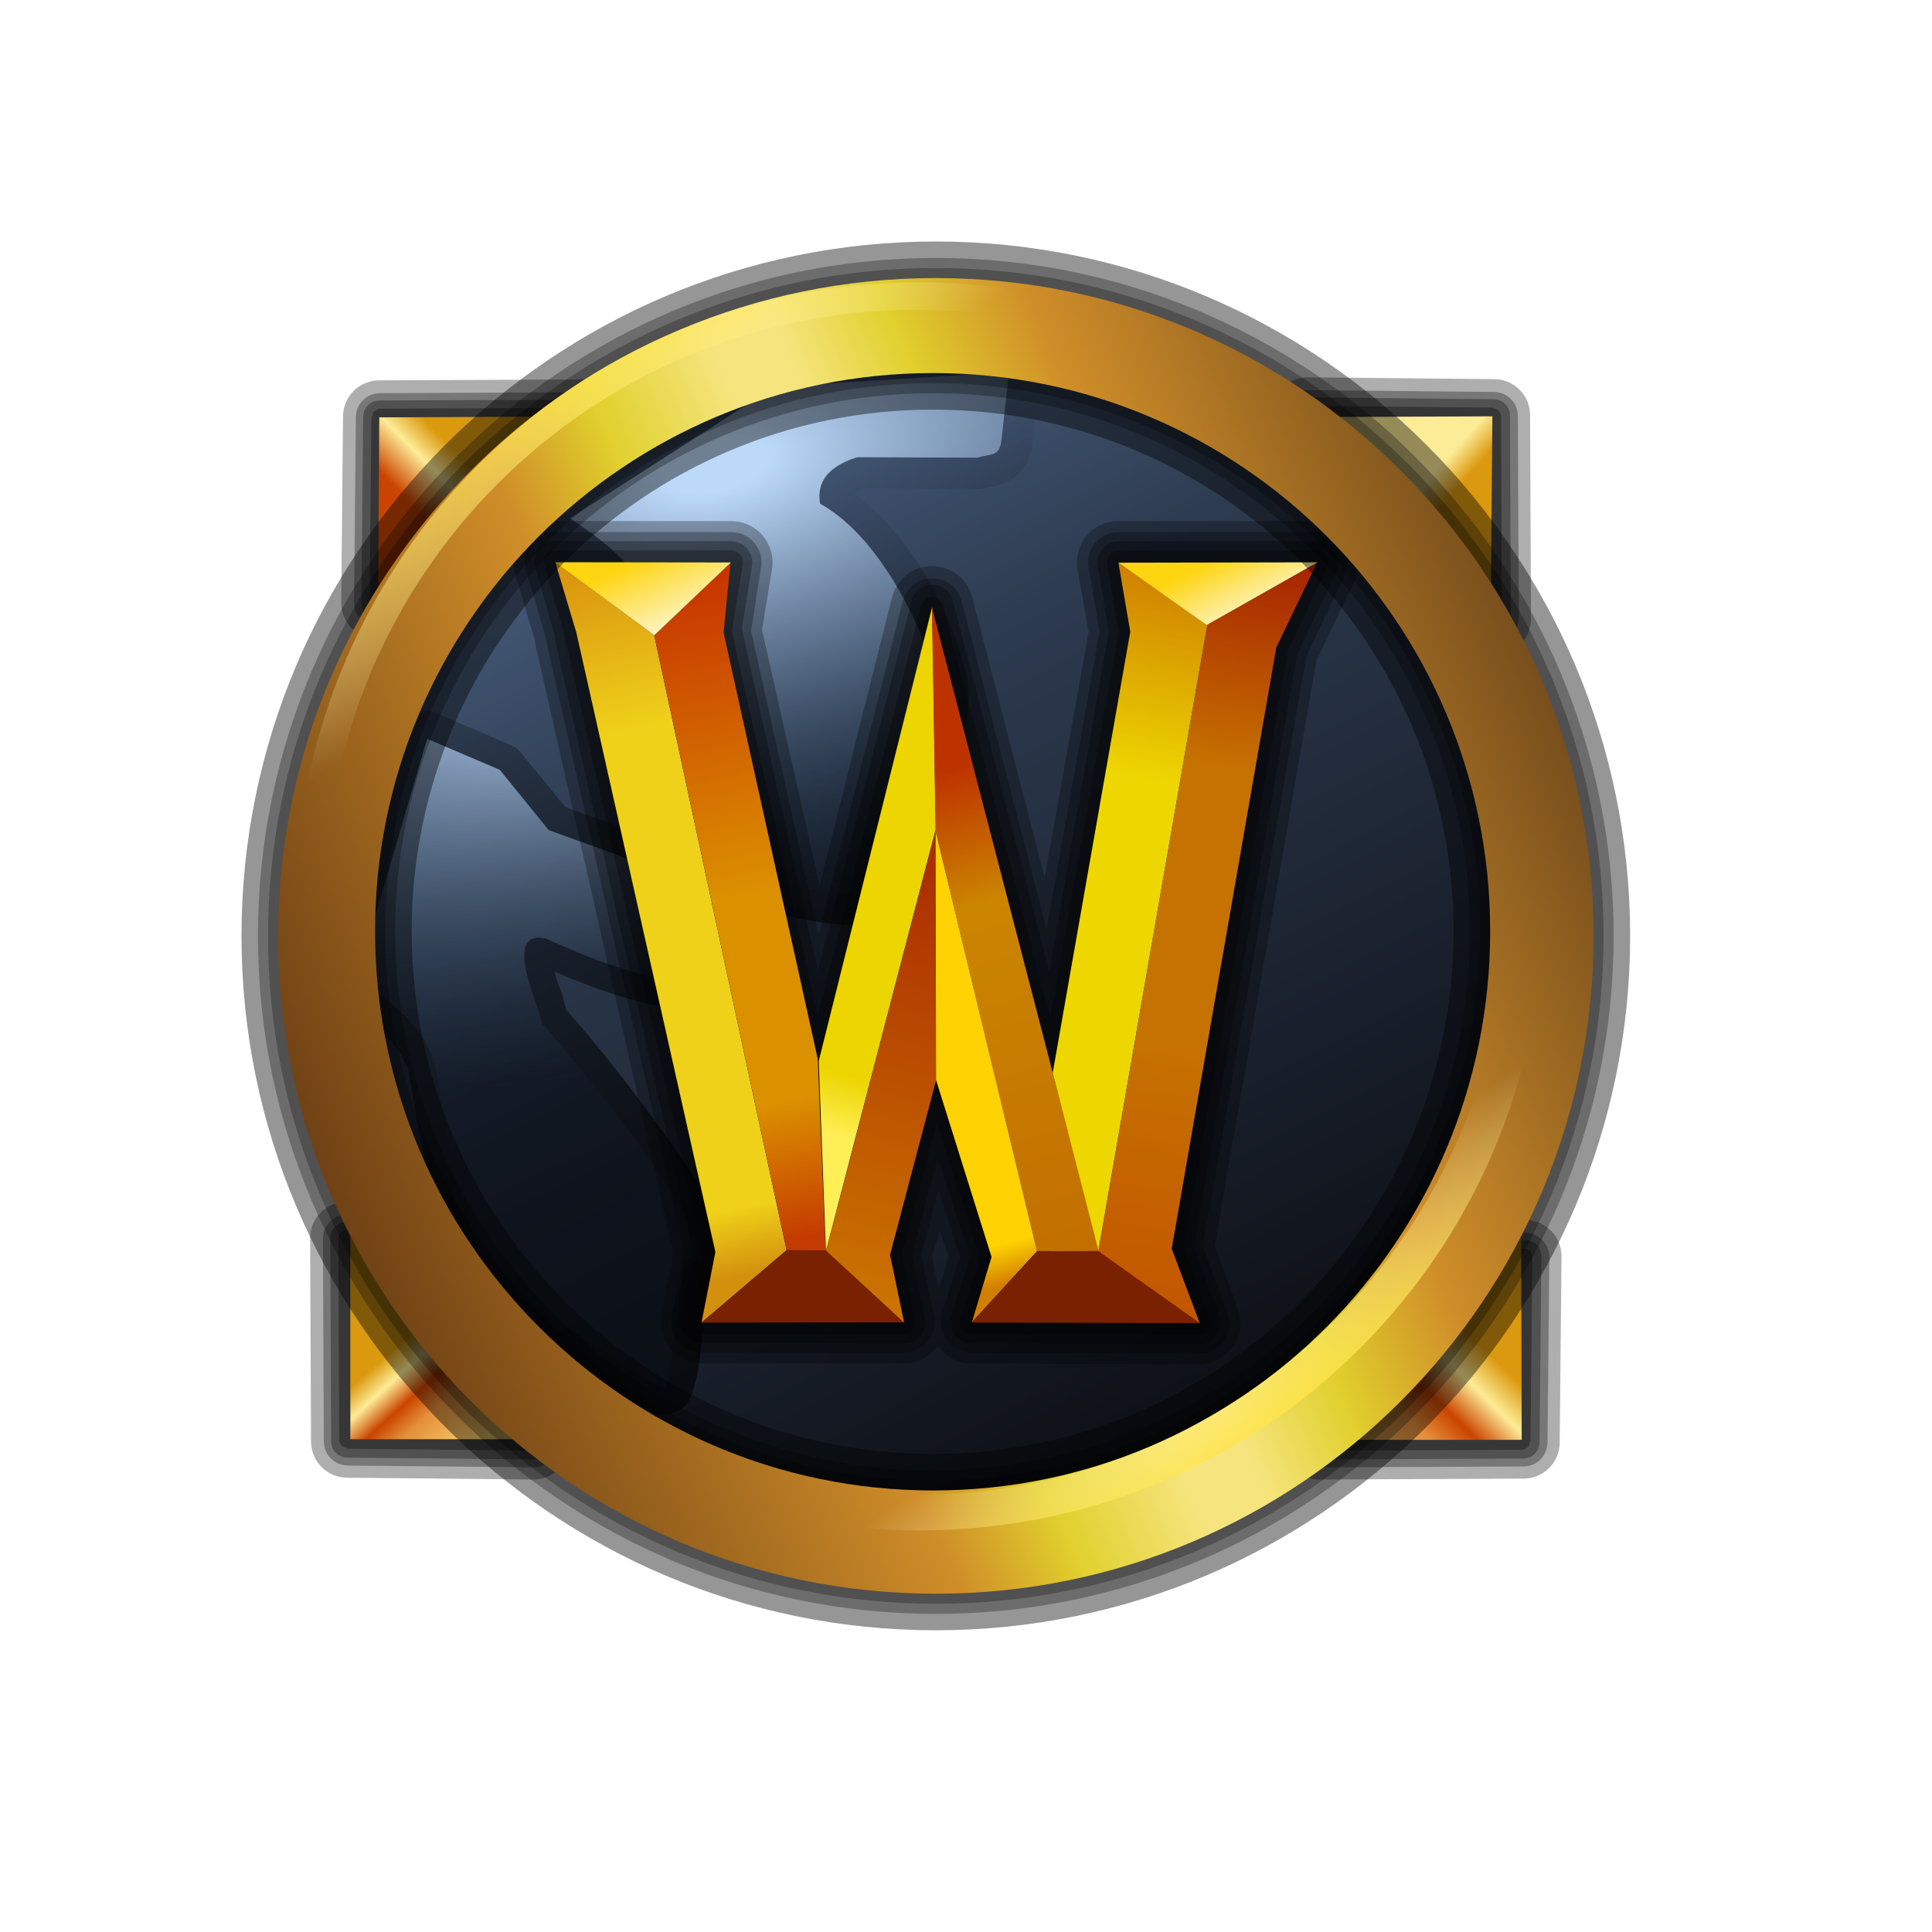 
<svg width="64" height="64" viewBox="0 0 64 64" fill="none" xmlns="http://www.w3.org/2000/svg">
<path d="M50.845 30.93C50.848 41.918 42.176 50.83 31.475 50.833C20.773 50.837 12.095 41.93 12.092 30.941V30.928C12.089 19.939 20.761 11.027 31.462 11.024C42.164 11.021 50.841 19.926 50.845 30.916V30.93Z" fill="url(#paint0_linear_210_5736)"/>
<path d="M33.363 11.3L25.606 11.784C25.434 11.793 25.267 11.845 25.121 11.935L18.333 16.293C18.187 16.384 18.065 16.509 17.98 16.658C17.895 16.808 17.849 16.976 17.846 17.148C17.843 17.319 17.883 17.489 17.963 17.641C18.043 17.793 18.16 17.923 18.303 18.018C19.198 18.621 20.084 19.314 20.333 19.955C20.87 21.375 21.479 23.456 22 25.252C22.229 26.053 22.471 26.851 22.728 27.643C22.837 27.975 22.927 28.271 23.03 28.521C23.133 28.771 23.198 28.961 23.455 29.247C23.494 29.28 23.533 29.31 23.576 29.338C24.035 29.711 24.513 29.916 25.091 30.095C25.669 30.274 26.336 30.415 26.97 30.519C27.604 30.623 28.212 30.66 28.758 30.67C29.304 30.68 29.689 30.799 30.334 30.398C30.365 30.38 30.396 30.359 30.425 30.338C30.701 30.118 30.73 29.971 30.789 29.854C30.848 29.736 30.898 29.639 30.94 29.52C31.024 29.284 31.101 29.019 31.182 28.703C31.569 27.182 31.842 25.634 32.001 24.072C32.071 23.387 32.154 22.933 32.001 22.317C31.993 22.285 32.01 22.259 32.001 22.226H31.969C31.814 21.478 31.416 20.394 30.727 19.17C30.112 18.081 29.288 17.125 28.302 16.355C28.337 16.318 28.416 16.253 28.605 16.173L32.393 16.202C32.507 16.201 32.619 16.18 32.727 16.142C32.816 16.113 32.91 16.175 33.363 15.96C33.59 15.854 33.867 15.607 33.999 15.355C34.131 15.102 34.186 14.888 34.212 14.658L34.454 12.449C34.472 12.299 34.458 12.146 34.41 12.003C34.363 11.859 34.284 11.727 34.18 11.617C34.076 11.508 33.948 11.422 33.807 11.367C33.666 11.312 33.514 11.289 33.363 11.3Z" fill="url(#paint1_linear_210_5736)"/>
<path d="M33.423 12.328L33.181 14.534C33.113 15.162 32.848 15.009 32.383 15.16L28.392 15.146C27.214 15.523 27.085 16.149 27.165 16.684C29.401 17.925 30.797 21.45 31 22.497C31.287 23.506 30.181 29.206 29.788 29.518C29.126 29.93 25.201 29.354 24.212 28.55C23.681 27.954 22.431 22.577 21.303 19.591C20.888 18.523 19.775 17.772 18.879 17.17L25.667 12.811L33.423 12.328Z" fill="url(#paint2_radial_210_5736)"/>
<path d="M14.061 23.557C13.877 23.574 13.703 23.648 13.562 23.767C13.421 23.886 13.32 24.045 13.273 24.224L10.94 32.184C10.887 32.367 10.893 32.563 10.959 32.742C11.024 32.922 11.145 33.076 11.304 33.182C12.199 33.784 13.125 34.486 13.395 35.179C13.42 35.233 13.45 35.283 13.486 35.331C13.493 35.357 13.504 35.368 13.516 35.422C13.557 35.602 13.606 35.914 13.667 36.269C13.79 36.978 13.96 37.94 14.182 38.932C14.404 39.925 14.677 40.951 15.091 41.838C15.505 42.725 16.059 43.547 17.031 43.866C16.795 43.789 16.991 43.876 17.122 43.957C17.253 44.038 17.424 44.15 17.637 44.29C18.062 44.571 18.605 44.924 19.151 45.289C19.698 45.654 20.248 46.041 20.697 46.317C20.921 46.456 21.125 46.558 21.303 46.651C21.392 46.697 21.473 46.733 21.576 46.772C21.678 46.81 21.739 46.906 22.152 46.832C22.627 46.746 22.773 46.482 22.849 46.347C22.925 46.213 22.941 46.111 22.97 46.014C23.027 45.822 23.087 45.629 23.121 45.409C23.192 44.968 23.244 44.425 23.304 43.896C23.364 43.367 23.425 42.832 23.486 42.473C23.511 42.326 23.531 42.261 23.546 42.201C23.613 42.144 23.708 42.152 23.759 42.08C23.956 41.802 23.979 41.514 23.971 41.294C23.954 40.853 23.814 40.516 23.637 40.143C23.284 39.396 22.706 38.537 22.062 37.631C20.817 35.881 19.395 34.158 18.759 33.455C18.706 33.28 18.675 33.101 18.608 32.91C18.523 32.672 18.428 32.412 18.365 32.184C19.706 32.755 21.096 33.27 22.638 33.455C22.729 33.459 22.821 33.449 22.91 33.424C23.391 33.344 23.86 33.201 24.305 33C24.566 32.882 24.844 32.761 25.092 32.546C25.34 32.331 25.616 31.986 25.668 31.517C25.691 31.304 25.638 31.089 25.517 30.912C23.793 28.34 21.317 27.682 18.729 26.736L17.242 24.919C17.151 24.814 17.037 24.731 16.909 24.677L14.514 23.648C14.374 23.578 14.217 23.547 14.061 23.557Z" fill="url(#paint3_linear_210_5736)"/>
<path d="M18.176 27.497C20.91 28.516 23.153 29.035 24.749 31.418C24.681 32.044 23.308 32.467 22.751 32.558C21.094 32.359 19.57 31.765 18.074 31.087C16.594 30.769 17.882 33.376 17.961 33.911C19.018 35.059 24.26 41.479 22.821 41.653C22.468 41.697 22.316 45.91 21.988 45.968C21.659 46.026 17.661 43.122 17.302 43.005C14.997 42.247 14.619 35.064 14.243 34.849C13.829 33.781 12.714 33.03 11.818 32.428L14.149 24.474L16.556 25.502L18.176 27.497Z" fill="url(#paint4_radial_210_5736)"/>
<path d="M50.716 20.489L50.686 13.77C50.688 13.61 50.658 13.452 50.598 13.304C50.538 13.156 50.449 13.022 50.336 12.909C50.223 12.796 50.088 12.707 49.94 12.647C49.792 12.587 49.634 12.557 49.474 12.559L43.322 12.499C43.087 12.498 42.856 12.565 42.658 12.694C42.461 12.823 42.306 13.007 42.212 13.223C42.118 13.439 42.091 13.678 42.132 13.91C42.173 14.142 42.282 14.356 42.444 14.527L48.626 21.306C48.96 21.676 49.489 21.799 49.954 21.618C50.181 21.529 50.375 21.374 50.511 21.172C50.647 20.971 50.719 20.732 50.716 20.489Z" fill="black" fill-opacity="0.318"/>
<path d="M50.312 20.49L50.282 13.771C50.28 13.563 50.196 13.364 50.049 13.217C49.902 13.071 49.703 12.987 49.495 12.984L43.343 12.924C43.189 12.923 43.037 12.967 42.907 13.051C42.776 13.134 42.673 13.254 42.609 13.394C42.545 13.535 42.523 13.691 42.546 13.844C42.569 13.997 42.635 14.14 42.737 14.256L48.919 21.035C49.028 21.155 49.171 21.238 49.329 21.275C49.487 21.311 49.652 21.299 49.803 21.24C49.954 21.181 50.083 21.078 50.174 20.944C50.265 20.81 50.313 20.652 50.312 20.49Z" fill="black" fill-opacity="0.318"/>
<path d="M50.05 20.489L50.02 13.769C50.022 13.697 50.008 13.626 49.981 13.559C49.955 13.493 49.915 13.432 49.864 13.381C49.813 13.33 49.752 13.29 49.686 13.264C49.619 13.237 49.547 13.223 49.475 13.224L43.324 13.164C43.218 13.163 43.115 13.194 43.026 13.251C42.938 13.309 42.868 13.391 42.826 13.487C42.784 13.584 42.771 13.691 42.789 13.795C42.808 13.899 42.856 13.995 42.929 14.072L49.111 20.851C49.183 20.933 49.279 20.991 49.386 21.017C49.492 21.043 49.604 21.036 49.707 20.996C49.809 20.957 49.897 20.887 49.958 20.797C50.02 20.706 50.052 20.599 50.05 20.489Z" fill="black" fill-opacity="0.318"/>
<path d="M49.753 20.494L49.723 13.774C49.719 13.742 49.709 13.711 49.693 13.683C49.68 13.649 49.659 13.618 49.633 13.592C49.624 13.582 49.614 13.572 49.603 13.562C49.566 13.542 49.524 13.532 49.482 13.532C49.472 13.521 49.462 13.511 49.452 13.502L43.3 13.442C43.279 13.449 43.258 13.46 43.24 13.472C43.208 13.476 43.177 13.487 43.149 13.502C43.126 13.519 43.105 13.539 43.089 13.562C43.073 13.591 43.063 13.621 43.059 13.653C43.043 13.703 43.043 13.755 43.059 13.804C43.072 13.838 43.093 13.869 43.119 13.895L49.3 20.675C49.329 20.7 49.363 20.718 49.4 20.729C49.437 20.739 49.475 20.741 49.513 20.735C49.555 20.735 49.597 20.725 49.634 20.705C49.646 20.695 49.654 20.686 49.664 20.675C49.691 20.649 49.711 20.618 49.724 20.584C49.739 20.556 49.749 20.525 49.753 20.494Z" fill="black" fill-opacity="0.333"/>
<path d="M43.69 13.816L49.438 13.791L49.383 19.959L43.69 13.816Z" fill="url(#paint5_linear_210_5736)"/>
<path d="M43.727 49.011L50.455 48.981C50.615 48.983 50.773 48.953 50.921 48.893C51.069 48.832 51.203 48.743 51.316 48.63C51.429 48.518 51.518 48.384 51.578 48.236C51.639 48.088 51.669 47.93 51.667 47.77L51.727 41.626C51.729 41.39 51.662 41.159 51.533 40.961C51.404 40.764 51.22 40.608 51.003 40.514C50.787 40.421 50.547 40.393 50.315 40.435C50.082 40.476 49.867 40.586 49.697 40.749L42.909 46.923C42.728 47.086 42.601 47.301 42.546 47.538C42.49 47.774 42.508 48.023 42.596 48.249C42.685 48.476 42.841 48.67 43.043 48.806C43.245 48.942 43.484 49.014 43.727 49.011Z" fill="black" fill-opacity="0.318"/>
<path d="M43.747 48.608L50.475 48.578C50.683 48.575 50.882 48.491 51.029 48.345C51.175 48.198 51.26 47.999 51.263 47.792L51.323 41.648C51.324 41.493 51.28 41.341 51.196 41.211C51.113 41.08 50.993 40.977 50.852 40.913C50.712 40.849 50.555 40.827 50.402 40.85C50.248 40.873 50.105 40.94 49.989 41.042L43.202 47.217C43.081 47.325 42.997 47.468 42.961 47.626C42.923 47.784 42.935 47.949 42.995 48.1C43.054 48.251 43.157 48.38 43.292 48.471C43.426 48.562 43.585 48.61 43.747 48.608Z" fill="black" fill-opacity="0.318"/>
<path d="M43.727 48.346L50.455 48.316C50.526 48.316 50.598 48.303 50.664 48.276C50.73 48.249 50.791 48.209 50.842 48.158C50.892 48.107 50.932 48.047 50.959 47.981C50.987 47.914 51 47.843 51 47.772L51.06 41.627C51.062 41.521 51.033 41.416 50.976 41.327C50.919 41.237 50.836 41.167 50.739 41.124C50.641 41.082 50.533 41.07 50.428 41.089C50.324 41.108 50.227 41.159 50.151 41.233L43.363 47.407C43.277 47.409 43.192 47.431 43.116 47.472C43.039 47.513 42.974 47.572 42.926 47.644C42.877 47.716 42.847 47.798 42.837 47.884C42.828 47.97 42.839 48.057 42.87 48.138C42.901 48.218 42.952 48.29 43.017 48.347C43.082 48.404 43.16 48.445 43.244 48.465C43.328 48.486 43.416 48.486 43.5 48.465C43.584 48.444 43.662 48.403 43.727 48.346Z" fill="black" fill-opacity="0.318"/>
<path d="M43.7 48.054L50.428 48.024C50.459 48.02 50.49 48.01 50.519 47.994C50.553 47.981 50.584 47.96 50.61 47.934C50.621 47.925 50.631 47.915 50.64 47.904C50.66 47.867 50.67 47.825 50.67 47.783C50.681 47.774 50.691 47.764 50.7 47.753L50.76 41.609C50.752 41.588 50.742 41.568 50.73 41.549C50.725 41.517 50.715 41.486 50.7 41.458C50.683 41.435 50.663 41.414 50.64 41.398C50.611 41.382 50.581 41.372 50.549 41.368C50.499 41.352 50.447 41.352 50.398 41.368C50.363 41.381 50.332 41.401 50.306 41.428L43.519 47.602C43.494 47.631 43.475 47.665 43.465 47.701C43.455 47.738 43.452 47.776 43.458 47.814C43.458 47.857 43.469 47.898 43.489 47.935C43.497 47.947 43.509 47.955 43.519 47.965C43.544 47.992 43.575 48.012 43.61 48.025C43.638 48.041 43.668 48.05 43.7 48.054Z" fill="black" fill-opacity="0.333"/>
<path d="M50.389 40.826L50.409 47.697H43.809L50.389 40.826Z" fill="url(#paint6_linear_210_5736)"/>
<path d="M10.274 41.021L10.303 47.741C10.302 47.9 10.332 48.058 10.393 48.206C10.453 48.353 10.542 48.487 10.655 48.6C10.768 48.713 10.902 48.802 11.05 48.862C11.198 48.922 11.356 48.953 11.516 48.951L17.667 49.011C18.15 49.016 18.588 48.731 18.78 48.289C18.873 48.072 18.901 47.833 18.86 47.601C18.818 47.369 18.709 47.154 18.546 46.983L12.364 40.203C12.2 40.024 11.986 39.898 11.749 39.843C11.512 39.788 11.264 39.806 11.037 39.895C10.811 39.983 10.617 40.138 10.48 40.339C10.344 40.54 10.272 40.778 10.274 41.021Z" fill="black" fill-opacity="0.318"/>
<path d="M10.697 41.041L10.727 47.761C10.73 47.969 10.814 48.167 10.962 48.314C11.109 48.461 11.308 48.544 11.516 48.547L17.667 48.607C17.823 48.61 17.976 48.567 18.107 48.483C18.238 48.401 18.343 48.281 18.407 48.14C18.471 47.998 18.493 47.841 18.469 47.688C18.445 47.534 18.377 47.391 18.273 47.276L12.092 40.496C11.982 40.376 11.839 40.292 11.681 40.255C11.523 40.217 11.358 40.229 11.206 40.288C11.055 40.347 10.925 40.451 10.835 40.585C10.744 40.72 10.696 40.879 10.697 41.041Z" fill="black" fill-opacity="0.318"/>
<path d="M10.94 41.021L10.97 47.74C10.968 47.812 10.981 47.884 11.008 47.95C11.035 48.017 11.076 48.077 11.127 48.128C11.229 48.232 11.369 48.288 11.515 48.285L17.667 48.345C17.773 48.347 17.878 48.318 17.968 48.261C18.057 48.204 18.128 48.121 18.17 48.024C18.212 47.926 18.224 47.818 18.205 47.714C18.186 47.609 18.135 47.513 18.061 47.437L11.879 40.658C11.806 40.576 11.71 40.518 11.604 40.492C11.497 40.466 11.385 40.473 11.283 40.513C11.18 40.552 11.093 40.622 11.031 40.713C10.97 40.804 10.938 40.911 10.94 41.021Z" fill="black" fill-opacity="0.318"/>
<path d="M11.207 40.998L11.237 47.718C11.241 47.75 11.252 47.781 11.267 47.809C11.281 47.843 11.301 47.874 11.327 47.9C11.336 47.912 11.347 47.92 11.357 47.93C11.395 47.95 11.436 47.961 11.479 47.96C11.487 47.972 11.498 47.98 11.509 47.99L17.66 48.05C17.681 48.043 17.702 48.033 17.72 48.02C17.752 48.016 17.783 48.005 17.812 47.99C17.835 47.974 17.855 47.953 17.872 47.93C17.887 47.902 17.897 47.871 17.902 47.839C17.917 47.79 17.917 47.737 17.902 47.688C17.888 47.654 17.867 47.623 17.842 47.597L11.66 40.817C11.631 40.792 11.597 40.774 11.56 40.763C11.524 40.753 11.485 40.751 11.447 40.757C11.405 40.757 11.364 40.768 11.326 40.787C11.315 40.796 11.305 40.806 11.296 40.817C11.27 40.843 11.249 40.874 11.236 40.908C11.221 40.936 11.211 40.967 11.207 40.998Z" fill="black" fill-opacity="0.333"/>
<path d="M17.819 47.675H11.605V40.912L17.819 47.675Z" fill="url(#paint7_linear_210_5736)"/>
<path d="M19.303 12.57L12.575 12.6C12.415 12.599 12.257 12.629 12.109 12.689C11.962 12.75 11.827 12.839 11.714 12.952C11.602 13.064 11.512 13.198 11.452 13.346C11.392 13.493 11.361 13.652 11.363 13.811L11.303 19.955C11.301 20.191 11.368 20.423 11.497 20.62C11.626 20.818 11.81 20.974 12.027 21.067C12.243 21.161 12.483 21.189 12.715 21.147C12.948 21.105 13.163 20.996 13.333 20.833L20.121 14.659C20.302 14.495 20.43 14.281 20.486 14.044C20.542 13.807 20.524 13.559 20.435 13.332C20.346 13.105 20.19 12.91 19.988 12.774C19.786 12.638 19.547 12.567 19.303 12.57Z" fill="black" fill-opacity="0.318"/>
<path d="M19.304 12.995L12.576 13.025C12.368 13.028 12.17 13.111 12.023 13.258C11.876 13.405 11.792 13.604 11.789 13.811L11.729 19.955C11.728 20.11 11.771 20.262 11.855 20.392C11.938 20.522 12.058 20.625 12.198 20.689C12.339 20.753 12.496 20.775 12.649 20.752C12.802 20.73 12.945 20.663 13.061 20.561L19.849 14.386C19.969 14.277 20.053 14.135 20.09 13.977C20.127 13.819 20.115 13.654 20.056 13.503C19.997 13.352 19.893 13.223 19.759 13.132C19.625 13.041 19.466 12.993 19.304 12.995Z" fill="black" fill-opacity="0.318"/>
<path d="M19.303 13.237L12.576 13.267C12.504 13.266 12.433 13.279 12.366 13.306C12.299 13.333 12.239 13.373 12.188 13.424C12.137 13.475 12.097 13.535 12.07 13.601C12.043 13.668 12.03 13.739 12.031 13.811L11.971 19.956C11.969 20.061 11.999 20.165 12.056 20.254C12.114 20.343 12.197 20.413 12.294 20.455C12.391 20.497 12.498 20.509 12.603 20.49C12.707 20.471 12.803 20.422 12.879 20.349L19.667 14.174C19.749 14.102 19.807 14.006 19.832 13.899C19.858 13.793 19.851 13.681 19.811 13.58C19.772 13.478 19.702 13.39 19.611 13.329C19.52 13.268 19.413 13.236 19.303 13.237Z" fill="black" fill-opacity="0.318"/>
<path d="M19.304 13.509L12.577 13.539C12.545 13.543 12.514 13.553 12.486 13.569C12.451 13.583 12.42 13.604 12.394 13.63C12.383 13.639 12.373 13.649 12.364 13.66C12.345 13.697 12.335 13.739 12.334 13.781C12.323 13.79 12.313 13.8 12.304 13.811L12.244 19.956C12.251 19.977 12.261 19.997 12.274 20.016C12.278 20.048 12.289 20.078 12.304 20.107C12.321 20.13 12.341 20.15 12.364 20.167C12.393 20.182 12.424 20.193 12.456 20.197C12.505 20.212 12.558 20.212 12.607 20.197C12.641 20.183 12.672 20.163 12.698 20.137L19.486 13.962C19.511 13.934 19.529 13.9 19.54 13.863C19.55 13.826 19.552 13.788 19.546 13.75C19.546 13.708 19.535 13.666 19.516 13.629C19.507 13.618 19.497 13.608 19.486 13.599C19.46 13.573 19.429 13.552 19.395 13.539C19.367 13.524 19.336 13.513 19.304 13.509Z" fill="black" fill-opacity="0.333"/>
<path d="M12.527 19.959L12.563 13.826L19.299 13.796L12.527 19.959Z" fill="url(#paint8_linear_210_5736)"/>
<path d="M18.365 18.23C18.253 18.242 18.151 18.302 18.086 18.395C18.021 18.488 18.001 18.605 18.031 18.715L18.698 21.045L23.305 41.505L22.88 43.744C22.87 43.798 22.872 43.854 22.885 43.907C22.899 43.961 22.924 44.011 22.958 44.054C22.993 44.097 23.036 44.132 23.085 44.157C23.134 44.181 23.188 44.195 23.244 44.197H29.94C29.998 44.196 30.055 44.181 30.107 44.154C30.159 44.127 30.204 44.089 30.238 44.043C30.273 43.996 30.297 43.943 30.309 43.885C30.32 43.828 30.318 43.77 30.304 43.713L29.879 41.564L31.031 37.176L32.456 41.626L31.819 43.684C31.799 43.742 31.792 43.805 31.801 43.866C31.809 43.927 31.832 43.985 31.868 44.035C31.904 44.086 31.951 44.127 32.006 44.155C32.06 44.184 32.121 44.199 32.183 44.199L39.728 44.23C39.79 44.23 39.851 44.215 39.906 44.187C39.961 44.158 40.008 44.117 40.044 44.067C40.08 44.016 40.102 43.958 40.111 43.897C40.119 43.836 40.113 43.773 40.092 43.715L39.213 41.354L42.667 21.529L43.971 18.775C43.997 18.718 44.008 18.655 44.005 18.592C44.001 18.529 43.982 18.468 43.949 18.414C43.916 18.36 43.871 18.315 43.816 18.283C43.762 18.251 43.701 18.233 43.638 18.23H37.062C37.004 18.227 36.946 18.238 36.894 18.261C36.841 18.284 36.794 18.319 36.756 18.362C36.718 18.406 36.69 18.457 36.675 18.513C36.66 18.569 36.657 18.627 36.668 18.684L37.062 20.923L34.788 33.726L31.243 20.047C31.217 19.971 31.167 19.907 31.102 19.861C31.037 19.815 30.959 19.79 30.88 19.79C30.8 19.79 30.722 19.815 30.657 19.861C30.592 19.907 30.543 19.971 30.516 20.047L27.092 33.636L24.243 20.924L24.607 18.685C24.615 18.623 24.608 18.561 24.587 18.503C24.566 18.445 24.531 18.393 24.486 18.352C24.451 18.314 24.409 18.284 24.362 18.263C24.315 18.243 24.264 18.231 24.213 18.23H18.395C18.385 18.23 18.375 18.23 18.365 18.23Z" fill="black" fill-opacity="0.288"/>
<path d="M18.243 17.927C18.151 17.949 18.063 17.989 17.987 18.046C17.91 18.102 17.846 18.174 17.798 18.256C17.75 18.338 17.719 18.429 17.707 18.523C17.695 18.618 17.702 18.713 17.729 18.805L18.395 21.105H18.365L22.971 41.504L22.546 43.683C22.53 43.784 22.536 43.887 22.563 43.985C22.591 44.084 22.64 44.175 22.706 44.252C22.772 44.33 22.855 44.393 22.947 44.435C23.04 44.478 23.141 44.501 23.243 44.501H29.94C30.045 44.501 30.149 44.478 30.244 44.434C30.339 44.389 30.423 44.324 30.49 44.243C30.557 44.161 30.605 44.066 30.63 43.965C30.655 43.862 30.658 43.756 30.637 43.653L30.212 41.595L31.061 38.356L32.122 41.625L31.515 43.592C31.453 43.804 31.493 44.033 31.623 44.212C31.753 44.391 31.961 44.497 32.182 44.501L39.728 44.532C39.84 44.531 39.952 44.504 40.052 44.453C40.152 44.401 40.238 44.326 40.303 44.234C40.368 44.142 40.411 44.036 40.427 43.925C40.443 43.813 40.432 43.7 40.395 43.593L39.547 41.293L42.97 21.68L44.274 18.926C44.322 18.819 44.343 18.701 44.334 18.584C44.326 18.467 44.288 18.354 44.225 18.255C44.162 18.156 44.075 18.074 43.973 18.017C43.87 17.96 43.755 17.929 43.638 17.927H37.061C36.959 17.927 36.858 17.95 36.766 17.992C36.673 18.035 36.591 18.098 36.524 18.175C36.458 18.253 36.409 18.344 36.382 18.442C36.354 18.54 36.348 18.643 36.364 18.744L36.728 20.923L34.758 32.183L31.577 19.955C31.548 19.792 31.462 19.643 31.335 19.536C31.207 19.429 31.046 19.371 30.879 19.371C30.713 19.371 30.552 19.429 30.424 19.536C30.297 19.643 30.211 19.792 30.182 19.955L27.092 32.183L24.576 20.833L24.91 18.745C24.926 18.644 24.921 18.541 24.893 18.443C24.865 18.344 24.817 18.253 24.75 18.175C24.684 18.098 24.602 18.035 24.509 17.993C24.416 17.95 24.315 17.928 24.213 17.928H18.395C18.344 17.923 18.294 17.922 18.243 17.927Z" fill="black" fill-opacity="0.288"/>
<path d="M18.182 17.625C18.046 17.654 17.917 17.71 17.804 17.791C17.691 17.872 17.596 17.976 17.524 18.095C17.453 18.215 17.407 18.348 17.39 18.486C17.373 18.624 17.385 18.764 17.425 18.897L18.092 21.167V21.227L22.668 41.445L22.243 43.624C22.192 43.919 22.273 44.22 22.466 44.449C22.659 44.676 22.944 44.807 23.243 44.805H29.94C30.09 44.807 30.24 44.775 30.376 44.711C30.513 44.648 30.634 44.555 30.73 44.439C30.826 44.322 30.894 44.186 30.931 44.04C30.967 43.894 30.97 43.742 30.939 43.594L30.516 41.535L31.092 39.416L31.789 41.625L31.213 43.502C31.167 43.653 31.157 43.813 31.184 43.969C31.211 44.124 31.274 44.271 31.368 44.398C31.463 44.525 31.585 44.627 31.727 44.698C31.868 44.768 32.025 44.805 32.183 44.804L39.728 44.834C39.887 44.831 40.043 44.792 40.184 44.717C40.324 44.643 40.445 44.537 40.537 44.407C40.629 44.277 40.688 44.127 40.711 43.97C40.733 43.813 40.719 43.653 40.667 43.502L39.849 41.293L43.273 21.741L44.545 19.047C44.615 18.894 44.645 18.727 44.633 18.56C44.621 18.392 44.568 18.231 44.477 18.089C44.387 17.948 44.263 17.831 44.116 17.75C43.969 17.669 43.804 17.626 43.637 17.624H37.061C36.913 17.623 36.767 17.654 36.633 17.715C36.498 17.777 36.379 17.867 36.283 17.98C36.188 18.093 36.119 18.225 36.08 18.368C36.042 18.51 36.035 18.66 36.061 18.805L36.425 20.924L34.668 30.791L31.85 19.895C31.79 19.684 31.663 19.498 31.488 19.366C31.313 19.234 31.1 19.162 30.88 19.162C30.661 19.162 30.447 19.234 30.272 19.366C30.097 19.498 29.97 19.684 29.911 19.895L27.122 30.972L24.88 20.894L25.213 18.775C25.235 18.632 25.224 18.486 25.184 18.347C25.143 18.208 25.073 18.079 24.978 17.97C24.883 17.861 24.765 17.774 24.633 17.714C24.501 17.654 24.358 17.624 24.213 17.625H18.395C18.324 17.617 18.253 17.617 18.182 17.625Z" fill="black" fill-opacity="0.288"/>
<path d="M18.243 17.262C18.045 17.282 17.853 17.346 17.682 17.447C17.511 17.549 17.364 17.687 17.251 17.851C17.139 18.015 17.064 18.202 17.031 18.398C16.998 18.594 17.008 18.795 17.061 18.987L17.728 21.257V21.317L22.304 41.505L21.91 43.533C21.871 43.731 21.876 43.934 21.925 44.13C21.974 44.325 22.065 44.507 22.192 44.663C22.32 44.819 22.48 44.945 22.661 45.032C22.843 45.12 23.042 45.165 23.243 45.167H29.94C30.385 45.169 30.803 44.953 31.061 44.592C31.319 44.953 31.737 45.169 32.182 45.167L39.727 45.198C40.174 45.194 40.591 44.973 40.843 44.605C41.095 44.237 41.154 43.77 40.999 43.352L40.242 41.264L43.606 21.893L44.878 19.23C45.085 18.804 45.056 18.302 44.804 17.901C44.68 17.704 44.507 17.543 44.303 17.431C44.098 17.319 43.869 17.261 43.636 17.262H37.06C36.859 17.26 36.661 17.302 36.478 17.386C36.295 17.469 36.133 17.592 36.003 17.745C35.873 17.898 35.778 18.078 35.725 18.271C35.672 18.465 35.663 18.668 35.697 18.866L36.061 20.924L34.606 29.065L32.212 19.804C32.141 19.505 31.971 19.237 31.729 19.046C31.487 18.855 31.187 18.751 30.879 18.751C30.57 18.751 30.271 18.855 30.029 19.046C29.787 19.237 29.616 19.505 29.545 19.804L27.151 29.338L25.242 20.864L25.576 18.836C25.605 18.64 25.592 18.441 25.537 18.25C25.482 18.061 25.387 17.885 25.257 17.735C25.127 17.585 24.967 17.466 24.787 17.384C24.606 17.302 24.41 17.261 24.212 17.262H18.394C18.344 17.259 18.293 17.259 18.243 17.262ZM31.121 40.749L31.424 41.657L31.09 42.686L30.878 41.657L31.121 40.749Z" fill="black" fill-opacity="0.288"/>
<path d="M18.387 18.624L19.076 20.946L23.698 41.482L23.243 43.813H29.947L29.485 41.566L31.007 35.8L32.841 41.642L32.189 43.813L39.742 43.829L38.814 41.366L42.286 21.48L43.635 18.62L37.061 18.624L37.442 20.935L34.876 35.543L30.88 20.137L27.061 35.271L23.85 20.864L24.213 18.624H18.387Z" fill="black" fill-opacity="0.288"/>
<path d="M18.395 18.624L21.671 21.041L26.057 41.414L23.239 43.813L23.698 41.475L19.092 20.954L18.395 18.624Z" fill="url(#paint9_linear_210_5736)"/>
<path d="M26.06 41.414L23.238 43.813L29.954 43.806L27.363 41.43L26.06 41.414Z" fill="#792100"/>
<path d="M24.197 18.646L21.674 21.048L26.06 41.413L27.351 41.425L27.091 35.089L23.97 20.954L24.197 18.646Z" fill="url(#paint10_linear_210_5736)"/>
<path d="M29.95 43.813L27.367 41.434L30.992 27.523L31.007 35.793L29.485 41.566L29.95 43.813Z" fill="url(#paint11_linear_210_5736)"/>
<path d="M30.879 20.107L31 27.462L27.36 41.441L27.121 35.149L30.879 20.107Z" fill="url(#paint12_linear_210_5736)"/>
<path d="M18.387 18.624L21.675 21.045L24.213 18.632L18.387 18.624Z" fill="url(#paint13_linear_210_5736)"/>
<path d="M30.871 20.122L30.992 27.515L34.329 41.443L36.41 41.454L30.871 20.122Z" fill="url(#paint14_linear_210_5736)"/>
<path d="M30.992 27.523L31.008 35.777L32.846 41.638L32.195 43.804L34.348 41.452L30.992 27.523Z" fill="url(#paint15_linear_210_5736)"/>
<path d="M36.401 41.441L34.356 41.449L32.18 43.813L39.736 43.827L36.401 41.441Z" fill="#792100"/>
<path d="M42.279 21.448L43.629 18.64L39.991 20.696L36.387 41.447L39.745 43.834L38.815 41.368L42.279 21.448Z" fill="url(#paint16_linear_210_5736)"/>
<path d="M37.442 20.924L37.05 18.646L39.995 20.682L36.387 41.426L34.873 35.539L37.442 20.924Z" fill="url(#paint17_linear_210_5736)"/>
<path d="M37.047 18.64L39.977 20.704L43.646 18.627L37.047 18.64Z" fill="url(#paint18_linear_210_5736)"/>
<path d="M30.999 8.878C18.788 8.878 8.879 18.789 8.879 31.003C8.879 43.217 18.788 53.127 30.999 53.127C43.212 53.127 53.12 43.216 53.12 31.002C53.12 18.788 43.212 8.878 30.999 8.878ZM30.908 12.691C40.924 12.691 49.03 20.807 49.03 30.851C49.03 40.896 40.924 49.041 30.908 49.041C20.892 49.041 12.757 40.896 12.757 30.851C12.758 20.807 20.892 12.691 30.908 12.691Z" fill="black" fill-opacity="0.263"/>
<path d="M30.999 8.545C18.605 8.545 8.545 18.608 8.545 31.003C8.545 43.398 18.605 53.462 30.999 53.462C43.393 53.462 53.453 43.398 53.453 31.003C53.453 18.608 43.393 8.545 30.999 8.545ZM30.908 13.025C40.741 13.025 48.696 20.988 48.696 30.852C48.696 40.715 40.741 48.709 30.908 48.709C21.075 48.709 13.09 40.715 13.09 30.852C13.09 20.989 21.074 13.025 30.908 13.025Z" fill="black" fill-opacity="0.278"/>
<path d="M31 8C18.312 8 8 18.314 8 31.002C8 43.691 18.312 54.005 31 54.005C43.689 54.005 54 43.691 54 31.002C54 18.314 43.689 8 31 8ZM30.909 13.569C40.448 13.569 48.151 21.28 48.151 30.851C48.151 40.422 40.445 48.164 30.909 48.164C21.373 48.164 13.637 40.419 13.637 30.851C13.637 21.283 21.37 13.569 30.909 13.569Z" fill="black" fill-opacity="0.414"/>
<path d="M31.001 9.211C18.967 9.211 9.213 18.967 9.213 31.003C9.213 43.039 18.967 52.794 31.001 52.794C43.035 52.794 52.789 43.039 52.789 31.003C52.789 18.967 43.035 9.211 31.001 9.211ZM30.91 12.358C41.104 12.358 49.364 20.631 49.364 30.851C49.364 41.072 41.103 49.374 30.91 49.374C20.716 49.374 12.425 41.072 12.425 30.851C12.425 20.631 20.716 12.358 30.91 12.358Z" fill="url(#paint19_linear_210_5736)"/>
<path d="M30.451 9.353C19.026 9.353 9.785 18.596 9.785 30.025C9.785 41.455 19.027 50.697 30.451 50.697C41.875 50.697 51.118 41.455 51.118 30.025C51.118 18.596 41.876 9.353 30.451 9.353ZM30.36 10.261C41.163 10.261 49.936 19.047 49.936 29.873C49.936 40.699 41.166 49.516 30.36 49.516C19.554 49.516 10.755 40.702 10.755 29.873C10.755 19.044 19.557 10.261 30.36 10.261Z" fill="url(#paint20_linear_210_5736)"/>
<defs>
<linearGradient id="paint0_linear_210_5736" x1="19.276" y1="7.378" x2="40.068" y2="47.636" gradientUnits="userSpaceOnUse">
<stop stop-color="#5B779E"/>
<stop offset="0.399" stop-color="#2D3B50"/>
<stop offset="1" stop-color="#0C0E14"/>
</linearGradient>
<linearGradient id="paint1_linear_210_5736" x1="26.801" y1="16.162" x2="33.073" y2="29.918" gradientUnits="userSpaceOnUse">
<stop stop-opacity="0"/>
<stop offset="1" stop-opacity="0.621"/>
</linearGradient>
<radialGradient id="paint2_radial_210_5736" cx="0" cy="0" r="1" gradientUnits="userSpaceOnUse" gradientTransform="translate(23.679 15.373) rotate(-11.479) scale(27.792 14.44)">
<stop stop-color="#BDD9F9"/>
<stop offset="0.065" stop-color="#BDD9F9"/>
<stop offset="1" stop-color="#1C3556" stop-opacity="0.101"/>
</radialGradient>
<linearGradient id="paint3_linear_210_5736" x1="10.274" y1="14.733" x2="21.142" y2="38.229" gradientUnits="userSpaceOnUse">
<stop stop-opacity="0"/>
<stop offset="1" stop-opacity="0.621"/>
</linearGradient>
<radialGradient id="paint4_radial_210_5736" cx="0" cy="0" r="1" gradientUnits="userSpaceOnUse" gradientTransform="translate(19.044 21.052) rotate(-11.479) scale(27.788 14.438)">
<stop stop-color="#BDD9F9"/>
<stop offset="0.065" stop-color="#BDD9F9"/>
<stop offset="1" stop-color="#1C3556" stop-opacity="0.101"/>
</radialGradient>
<linearGradient id="paint5_linear_210_5736" x1="44.614" y1="12.626" x2="50.694" y2="18.028" gradientUnits="userSpaceOnUse">
<stop stop-color="#FDEC97"/>
<stop offset="0.353" stop-color="#FDEC97"/>
<stop offset="0.513" stop-color="#FDEC97"/>
<stop offset="0.628" stop-color="#DB990F"/>
<stop offset="1" stop-color="#DB990F"/>
</linearGradient>
<linearGradient id="paint6_linear_210_5736" x1="45.068" y1="49.685" x2="51.484" y2="43.141" gradientUnits="userSpaceOnUse">
<stop stop-color="#FFDC76"/>
<stop offset="0.327" stop-color="#E4903B"/>
<stop offset="0.451" stop-color="#CA4400"/>
<stop offset="0.58" stop-color="#FDEC97"/>
<stop offset="0.704" stop-color="#DB990F"/>
<stop offset="1" stop-color="#DB990F"/>
</linearGradient>
<linearGradient id="paint7_linear_210_5736" x1="15.475" y1="48.51" x2="11.194" y2="43.796" gradientUnits="userSpaceOnUse">
<stop stop-color="#FFDC76"/>
<stop offset="0.327" stop-color="#E4903B"/>
<stop offset="0.451" stop-color="#CA4400"/>
<stop offset="0.58" stop-color="#FDEC97"/>
<stop offset="0.704" stop-color="#DB990F"/>
<stop offset="1" stop-color="#DB990F"/>
</linearGradient>
<linearGradient id="paint8_linear_210_5736" x1="11.271" y1="18.397" x2="17.092" y2="12.655" gradientUnits="userSpaceOnUse">
<stop stop-color="#CA4400"/>
<stop offset="0.353" stop-color="#CA4400"/>
<stop offset="0.513" stop-color="#FDEC97"/>
<stop offset="0.628" stop-color="#DB990F"/>
<stop offset="1" stop-color="#DB990F"/>
</linearGradient>
<linearGradient id="paint9_linear_210_5736" x1="19.392" y1="18.772" x2="24.647" y2="42.255" gradientUnits="userSpaceOnUse">
<stop stop-color="#DA940F"/>
<stop offset="0.235" stop-color="#EFD11A"/>
<stop offset="0.75" stop-color="#EFD11A"/>
<stop offset="0.908" stop-color="#EFD11A"/>
<stop offset="1" stop-color="#D3900E"/>
</linearGradient>
<linearGradient id="paint10_linear_210_5736" x1="22.696" y1="18.702" x2="27.348" y2="40.841" gradientUnits="userSpaceOnUse">
<stop stop-color="#C63000"/>
<stop offset="0.491" stop-color="#DB9000"/>
<stop offset="0.8" stop-color="#DB9000"/>
<stop offset="1" stop-color="#C43B00"/>
</linearGradient>
<linearGradient id="paint11_linear_210_5736" x1="31.896" y1="29.176" x2="28.479" y2="43.404" gradientUnits="userSpaceOnUse">
<stop stop-color="#AD2F00"/>
<stop offset="1" stop-color="#CB7500"/>
</linearGradient>
<linearGradient id="paint12_linear_210_5736" x1="31.845" y1="22.416" x2="26.971" y2="37.4" gradientUnits="userSpaceOnUse">
<stop stop-color="#ECD500"/>
<stop offset="0.869" stop-color="#ECD500"/>
<stop offset="1" stop-color="#FFEF57"/>
</linearGradient>
<linearGradient id="paint13_linear_210_5736" x1="21.243" y1="18.506" x2="22.441" y2="21.084" gradientUnits="userSpaceOnUse">
<stop stop-color="#FFD511"/>
<stop offset="1" stop-color="#FDF8DC"/>
</linearGradient>
<linearGradient id="paint14_linear_210_5736" x1="30.043" y1="21.97" x2="35.684" y2="41.455" gradientUnits="userSpaceOnUse">
<stop stop-color="#BD3300"/>
<stop offset="0.188" stop-color="#BD3300"/>
<stop offset="0.411" stop-color="#CB8500"/>
<stop offset="1" stop-color="#C26F00"/>
</linearGradient>
<linearGradient id="paint15_linear_210_5736" x1="29.813" y1="29.524" x2="33.562" y2="42.48" gradientUnits="userSpaceOnUse">
<stop stop-color="#FFD303"/>
<stop offset="0.902" stop-color="#FFD303"/>
<stop offset="1" stop-color="#D27E00"/>
</linearGradient>
<linearGradient id="paint16_linear_210_5736" x1="42.123" y1="18.171" x2="37.904" y2="43.67" gradientUnits="userSpaceOnUse">
<stop stop-color="#A51F00"/>
<stop offset="0.288" stop-color="#C67200"/>
<stop offset="0.644" stop-color="#C67200"/>
<stop offset="1" stop-color="#C25500"/>
</linearGradient>
<linearGradient id="paint17_linear_210_5736" x1="38.849" y1="18.72" x2="34.616" y2="41.259" gradientUnits="userSpaceOnUse">
<stop stop-color="#CD7C00"/>
<stop offset="0.314" stop-color="#EED700"/>
<stop offset="1" stop-color="#EED700"/>
</linearGradient>
<linearGradient id="paint18_linear_210_5736" x1="40.288" y1="18.511" x2="41.4" y2="20.719" gradientUnits="userSpaceOnUse">
<stop stop-color="#FFD511"/>
<stop offset="1" stop-color="#FDF8DC"/>
</linearGradient>
<linearGradient id="paint19_linear_210_5736" x1="6.688" y1="41.112" x2="56.851" y2="20.204" gradientUnits="userSpaceOnUse">
<stop stop-color="#51290E"/>
<stop offset="0.346" stop-color="#D08E29"/>
<stop offset="0.417" stop-color="#E1D02D"/>
<stop offset="0.498" stop-color="#F6E57F"/>
<stop offset="0.537" stop-color="#F6E57F"/>
<stop offset="0.605" stop-color="#E1D02D"/>
<stop offset="0.687" stop-color="#D08E29"/>
<stop offset="1" stop-color="#452A15"/>
</linearGradient>
<linearGradient id="paint20_linear_210_5736" x1="43.054" y1="47.866" x2="17.157" y2="11.118" gradientUnits="userSpaceOnUse">
<stop stop-color="#FFE12B"/>
<stop offset="0.136" stop-color="#FFF7C7" stop-opacity="0"/>
<stop offset="0.819" stop-color="#FFF7C7" stop-opacity="0"/>
<stop offset="1" stop-color="#FFE12B"/>
</linearGradient>
</defs>
</svg>
